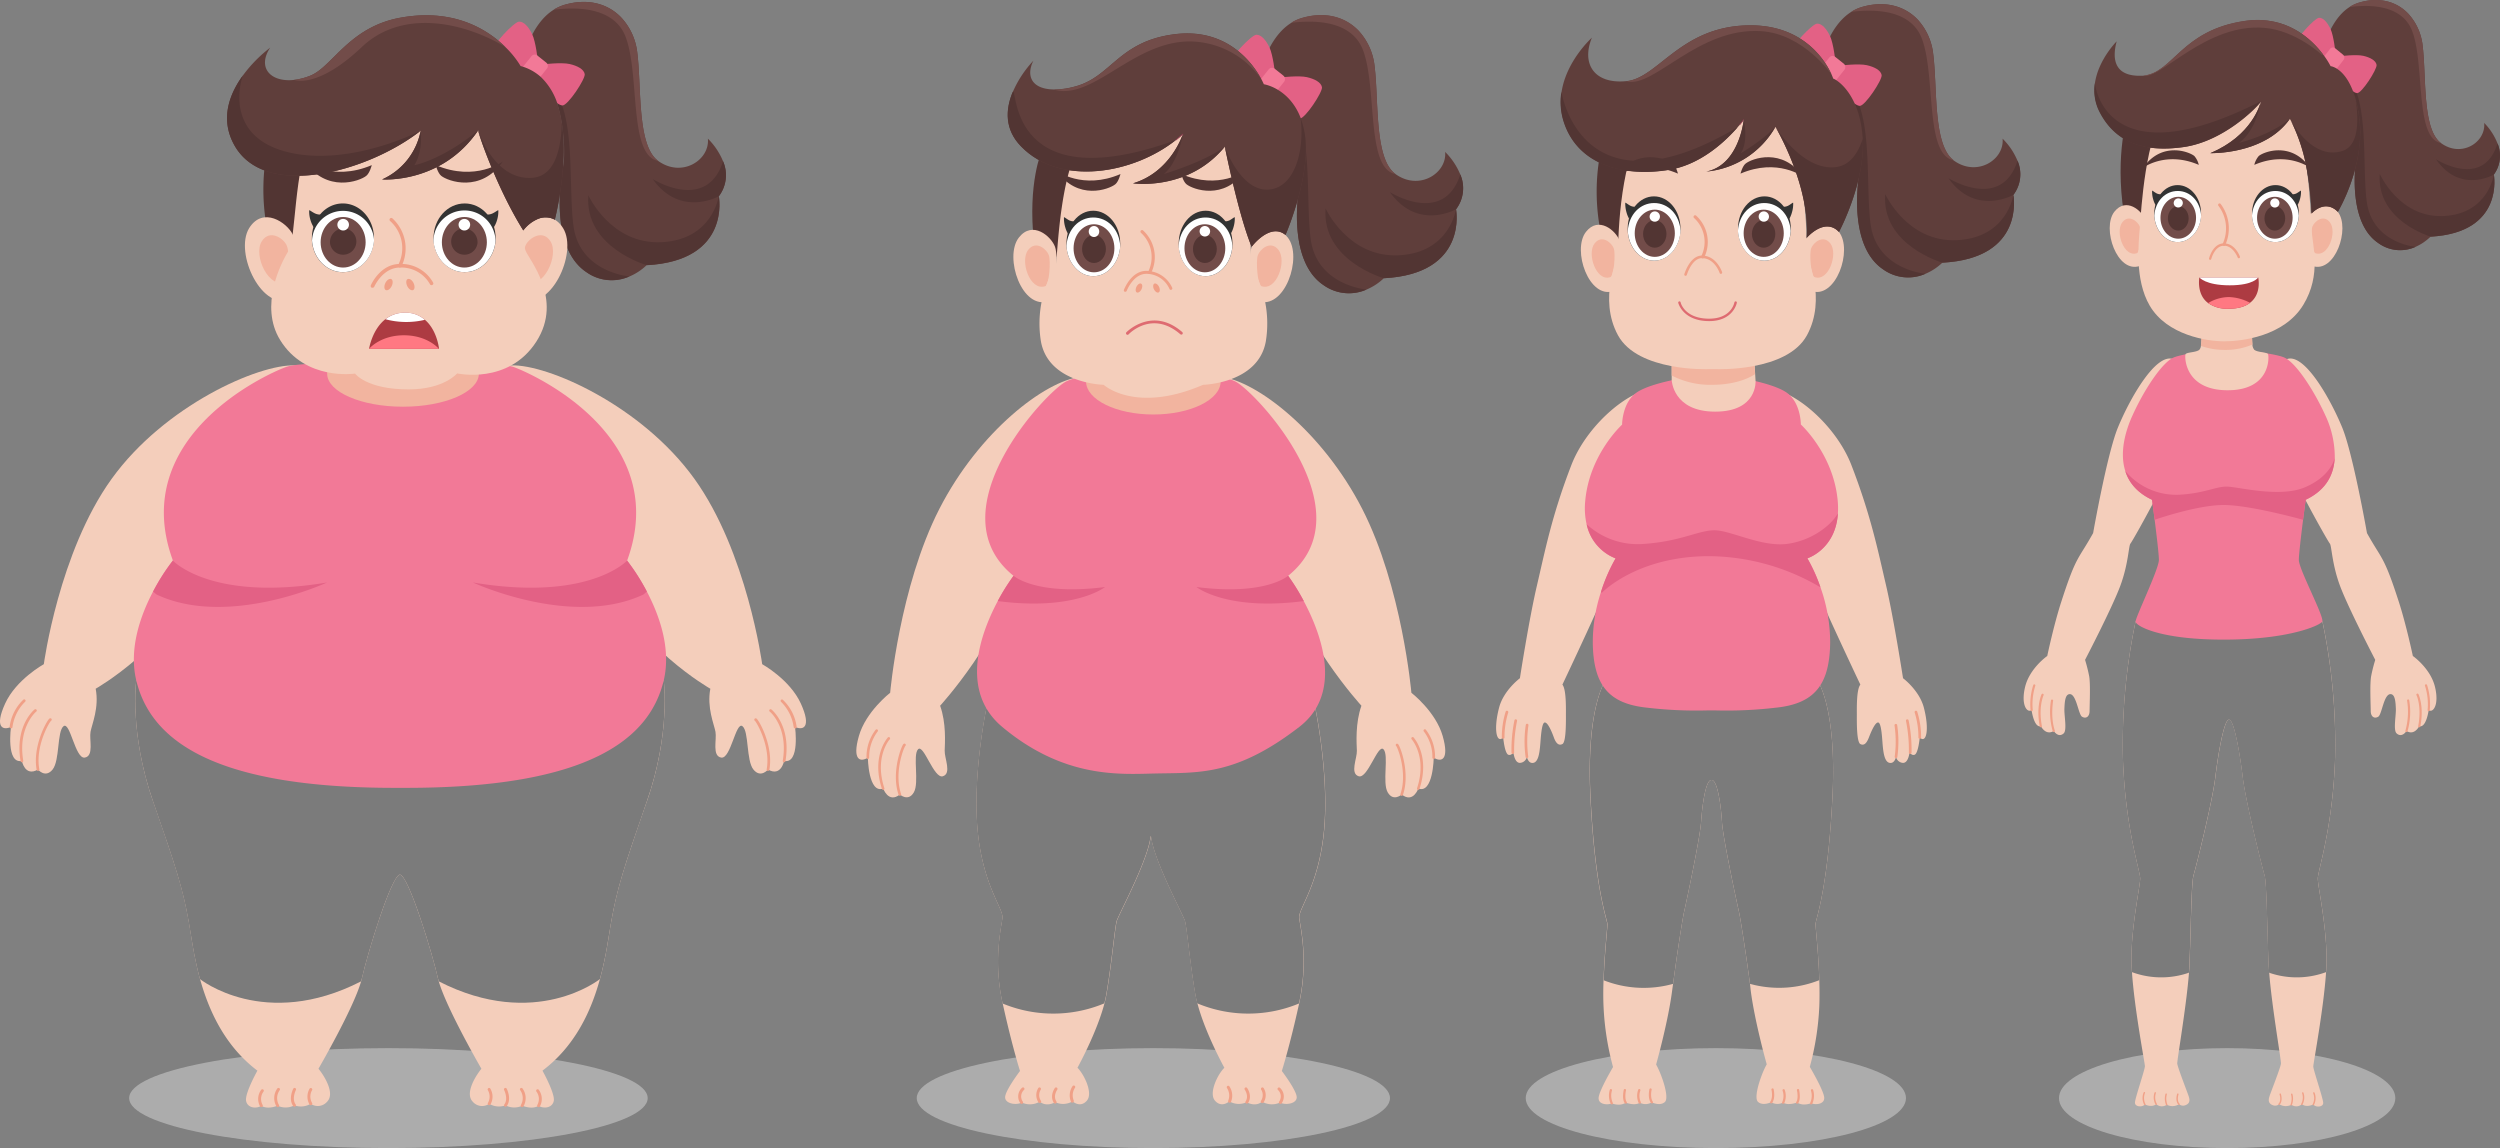 <svg xmlns="http://www.w3.org/2000/svg" viewBox="0 0 790 362.79"><rect x="0" y="0" width="790" height="362.79" fill="#808080" stroke="none"/><defs><style>.cls-1{fill:#acacac}.cls-2{fill:#5f3e3b}.cls-3{fill:#523533}.cls-4{fill:#724c49}.cls-5{fill:#e36185}.cls-6{fill:#f27997}.cls-7{fill:#f4cebb}.cls-8{fill:#f0a087}.cls-9{fill:#7b7b7b}.cls-10{fill:#f2b49f}.cls-11{fill:#333}.cls-12{fill:#fff}.cls-13{fill:#ad3b42}.cls-14{fill:#ff7882}.cls-15{fill:#de6b71}.cls-16{fill:#923850}</style></defs><g id="Capa_2" data-name="Capa 2"><g id="Health"><g id="Woman"><ellipse cx="122.74" cy="347" class="cls-1" rx="81.93" ry="15.79"/><path d="M227.16 62s3.93 20.42-22.84 21.81a18 18 0 0 1-5.46 3.58 13.79 13.79 0 0 1-13.64-1.43c-10.29-6.93-8.79-25.47-7.29-33.05 1.37-7-1.09-25.12-6.34-27.56a2.7 2.7 0 0 0-1.43-.25l-4.93-5.87S167.37 7.74 175.09 3a13.23 13.23 0 0 1 3.4-1.51c7.37-2.12 13.64-.28 17.78 4a19.55 19.55 0 0 1 5.14 11.37c.06.48.11 1 .16 1.47 1.08 11.11 0 27.93 6.43 32.53 7.52 5.41 16.34-.31 15.69-7.05a21.62 21.62 0 0 1 4.8 7.17A11 11 0 0 1 227.16 62Z" class="cls-2"/><path d="M204.32 83.78s-19.66-5.6-18.41-22.07c0 0 7.12 15.65 23.22 14.82s18-14.57 18-14.57 3.96 20.42-22.81 21.82Z" class="cls-3"/><path d="M227.16 62s-12.16 6.9-20.91-5.43c0 0 17 10.74 22.24-5.6A11 11 0 0 1 227.16 62Zm-28.3 25.35a13.77 13.77 0 0 1-13.63-1.43c-10.3-6.93-8.8-25.47-7.31-33.05 1.38-7-1.08-25.12-6.33-27.56 11.2 5.89 7.71 32.41 9.65 46.24 2.04 14.53 17.62 15.8 17.62 15.8Z" class="cls-3"/><path d="M208 50.85c-9.47-1.63-5.7-27.5-10.37-39.36S175.08 3.31 175.09 3a13.23 13.23 0 0 1 3.4-1.51c7.37-2.12 13.64-.28 17.78 4a19.55 19.55 0 0 1 5.14 11.37c.06.48.11 1 .16 1.47 1.08 11.1.04 27.92 6.43 32.52Z" class="cls-4"/><path d="M171.61 20.32s5.81-.67 8.35-.1 4.55 1.67 4.81 3.19-5.33 10-7.06 9.92-8.05-5.33-9.45-8.41ZM169.94 19s-.64-5.81-1.76-8.16-2.64-4.06-4.17-4-8.56 7.42-8.11 9.09 7 6.66 10.31 7.34Z" class="cls-5"/><path d="m169.826 17.559 2.799 2.232a1.33 1.33 0 0 1 .21 1.869L170 25.217a1.34 1.34 0 0 1-1.884.213l-2.799-2.232a1.34 1.34 0 0 1-.212-1.884l2.83-3.55a1.34 1.34 0 0 1 1.892-.205Z" class="cls-6"/><path d="M13.85 209.88s-8.77 4.84-12.23 12.45-.69 8.54 1.85 7.38c0 0-1.62 11.78 3.45 10.74 0 0 .93 5.11 5.08 2.72 0 0 2.31 2.85 4.62 0s1.38-12.07 3.46-13.69 3.69 10.38 6.69 9.92 1.38-5.71 1.84-8.16 2.77-7.68 1.62-13.6c0 0 23.55-13.3 33.34-36.14 0 0 23.24-14.17 34-32.1 11.2-18.64 7.09-33.55-4.41-33.94S52 128.15 35.3 151.29s-21.45 58.59-21.45 58.59Z" class="cls-7"/><path d="M12 243.61a.44.44 0 0 1-.42-.36c-1.27-7 2.68-14.58 3.86-16a.64.64 0 0 1 .48-.28.43.43 0 0 1 .2.81c-.75.76-5 8.25-3.69 15.31a.43.43 0 0 1-.35.5Zm-5.08-2.73a.43.43 0 0 1-.42-.36c-1.87-11.07 4.16-16.12 4.42-16.33a.43.43 0 0 1 .6.06.42.42 0 0 1-.06.61c-.06 0-5.89 5-4.11 15.52a.43.43 0 0 1-.35.49Zm-3.45-10.73h-.05a.42.42 0 0 1-.38-.48 14.42 14.42 0 0 1 4.33-8.57.43.43 0 1 1 .57.65 13.83 13.83 0 0 0-4 8 .43.43 0 0 1-.47.4Z" class="cls-8"/><path d="M240.85 209.88s8.76 4.84 12.22 12.45.7 8.54-1.84 7.38c0 0 1.62 11.78-3.46 10.74 0 0-.92 5.11-5.08 2.72 0 0-2.3 2.85-4.61 0s-1.38-12.07-3.46-13.69-3.69 10.38-6.69 9.92-1.38-5.71-1.84-8.16-2.77-7.68-1.62-13.6c0 0-23.55-13.3-33.34-36.14 0 0-23.24-14.17-34-32.1-11.19-18.64-7.08-33.55 4.42-33.94s41.2 12.69 57.87 35.83 21.43 58.59 21.43 58.59Z" class="cls-7"/><path d="M242.7 243.61h-.08a.43.43 0 0 1-.35-.5c1.28-7.06-3-14.55-3.69-15.31a.43.43 0 0 1 .2-.81.64.64 0 0 1 .48.28c1.18 1.41 5.13 9 3.86 16a.44.44 0 0 1-.42.34Zm5.07-2.73h-.07a.43.43 0 0 1-.35-.49c1.78-10.58-4-15.47-4.11-15.52a.43.43 0 0 1-.07-.61.44.44 0 0 1 .61-.06c.26.21 6.29 5.26 4.42 16.33a.44.44 0 0 1-.43.35Zm3.46-10.73a.43.43 0 0 1-.43-.38 13.83 13.83 0 0 0-4-8 .44.44 0 0 1 0-.61.43.43 0 0 1 .61 0 14.35 14.35 0 0 1 4.34 8.57.42.42 0 0 1-.38.48Z" class="cls-8"/><path d="M204.41 253.22c-7.54 21.67-9.38 27.62-11.22 37.74-.79 4.3-1.57 11-3.61 18.42-2.74 10-7.76 21.11-18.16 28.95 0 0 4.06 7.26 3.57 9.59s-3.44 2.46-4.8 1.48c0 0-1.59 1.35-5.16 0a5.89 5.89 0 0 1-5.28-.12 6 6 0 0 1-5.17-.49 3.88 3.88 0 0 1-5.16-.62c-2.58-2.58.74-8 2.7-10.45 0 0-11-19-13.47-27.61-.09-.32-.17-.62-.24-.91-1.84-8.12-9.22-32.28-12-32.83h-.06c-2.77.55-10.15 24.71-12 32.83-.07.29-.14.59-.24.91-2.44 8.63-13.47 27.61-13.47 27.61 2 2.46 5.29 7.87 2.7 10.45a3.88 3.88 0 0 1-5.16.62 6 6 0 0 1-5.16.49 5.91 5.91 0 0 1-5.29.12c-3.57 1.35-5.16 0-5.16 0-1.36 1-4.31.86-4.8-1.48s3.57-9.59 3.57-9.59C71 330.49 66 319.35 63.21 309.38c-2-7.38-2.82-14.12-3.6-18.42-1.85-10.12-3.69-16.07-11.23-37.74S43.06 215 43.06 215h166.67s2.27 16.54-5.32 38.22Z" class="cls-7"/><path d="M204.41 253.22c-7.54 21.67-9.38 27.62-11.22 37.74-.79 4.3-1.57 11-3.61 18.42 0 0-20.37 16.37-50.93.73-.09-.32-.17-.62-.24-.91-1.84-8.12-9.22-32.28-12-32.83h-.06c-2.77.55-10.15 24.71-12 32.83-.07.29-.14.59-.24.91-30.55 15.64-50.93-.73-50.93-.73-2-7.38-2.82-14.12-3.6-18.42-1.85-10.12-3.69-16.07-11.23-37.74S43.06 215 43.06 215h166.67s2.27 16.54-5.32 38.22Z" class="cls-9"/><path d="M82.6 349.86a.46.46 0 0 1-.41-.24 4.82 4.82 0 0 1 .36-5.25.46.46 0 1 1 .71.59 3.89 3.89 0 0 0-.26 4.22.46.46 0 0 1-.19.63.5.5 0 0 1-.21.05Zm5.16 0a.46.46 0 0 1-.39-.22 5.2 5.2 0 0 1 .27-5.68.46.46 0 0 1 .64-.09.45.45 0 0 1 .1.64 4.28 4.28 0 0 0-.23 4.65.45.45 0 0 1-.15.63.42.42 0 0 1-.24.07Zm5.29-.12a.47.47 0 0 1-.37-.19c-1.66-2.26-.08-5.39 0-5.52a.45.45 0 0 1 .62-.2.46.46 0 0 1 .2.62s-1.39 2.75-.07 4.55a.47.47 0 0 1-.1.65.46.46 0 0 1-.28.09Zm5.16-.49a.48.48 0 0 1-.39-.21 5 5 0 0 1 0-5 .46.46 0 0 1 .63-.16.47.47 0 0 1 .16.64 4 4 0 0 0 0 4 .46.46 0 0 1-.14.64.46.46 0 0 1-.26.09Zm71.98.61a.54.54 0 0 1-.21-.05.46.46 0 0 1-.19-.63 3.91 3.91 0 0 0-.26-4.22.46.46 0 0 1 .71-.59 4.82 4.82 0 0 1 .36 5.25.46.46 0 0 1-.41.24Zm-5.19 0a.46.46 0 0 1-.39-.7 4.31 4.31 0 0 0-.22-4.65.45.45 0 0 1 .09-.64.46.46 0 0 1 .64.09 5.18 5.18 0 0 1 .27 5.68.44.44 0 0 1-.39.22Zm-5.26-.12a.46.46 0 0 1-.27-.09.47.47 0 0 1-.1-.65c1.32-1.8-.05-4.53-.07-4.55a.47.47 0 0 1 .2-.62.45.45 0 0 1 .62.2c.07.13 1.65 3.26 0 5.52a.47.47 0 0 1-.38.19Zm-5.16-.49a.46.46 0 0 1-.25-.08.48.48 0 0 1-.14-.64 4.07 4.07 0 0 0 0-4 .46.46 0 1 1 .78-.48 5 5 0 0 1 0 5 .48.48 0 0 1-.39.2Z" class="cls-8"/><path d="M127.86 116.05s28-2.44 34.65 0 49.86 22.37 35.66 61.1a66.26 66.26 0 0 1 6.24 9.79c3.9 7.4 7.75 18 5.32 28.1-4.37 18.18-23.13 34-81.87 33.92h-2.92C66.19 249 47.43 233.22 43.06 215c-2.43-10.11 1.42-20.7 5.32-28.1a65.76 65.76 0 0 1 6.25-9.79c-14.2-38.73 28.95-58.64 35.65-61.1s34.66 0 34.66 0Z" class="cls-6"/><path d="M103.36 184.06c-.7.33-31.51 14.37-53.92 3.79l-1.06-.91a65.76 65.76 0 0 1 6.25-9.79s12.1 13.08 48.73 6.91Zm46.07 0c.7.33 31.51 14.37 53.92 3.79l1.06-.91a66.26 66.26 0 0 0-6.24-9.79s-12.11 13.08-48.74 6.91Z" class="cls-5"/><ellipse cx="127.35" cy="118.07" class="cls-10" rx="23.97" ry="10.45"/><path d="M84.71 45.91a66.72 66.72 0 0 0-.39 26l9 4.79 4-24.69Z" class="cls-3"/><path d="M164.17 74.08c1.82-3.72 9.39-9 13.76-2 4.84 7.8-4.13 27-13.66 22.34-2.38-1.14-1.92-16.63-.1-20.34Z" class="cls-7"/><path d="M166.13 77.43c1-2.12 5.36-5.15 7.85-1.13 2.76 4.45-2.35 15.38-7.8 12.75-1.35-.66-1.09-9.5-.05-11.62Z" class="cls-10"/><path d="M92.5 74.08c-1.82-3.72-9.38-9-13.76-2-4.83 7.8 4.13 27 13.67 22.34 2.37-1.14 1.91-16.63.09-20.34Z" class="cls-7"/><path d="M90.54 77.43c-1-2.12-5.35-5.15-7.85-1.13-2.76 4.45 2.36 15.38 7.8 12.75 1.35-.66 1.09-9.5.05-11.62Z" class="cls-10"/><path d="M144.45 118s16.21 3.61 25-10-2.58-26.24-3.45-29c-1.86-6.16 1.25-24.52-5.18-36.82-7-13.46-20-16.08-28.77-16.08s-27.41 2-33.86 16.08c-5.17 11.33-4.85 33.76-6.81 36.76-2.67 4.1-9.49 17.78-2.85 28.52 8 13 23.66 10.59 23.66 10.59s3.62 5 16.93 5c11.14.01 15.33-5.05 15.33-5.05Z" class="cls-7"/><path d="M175.32 69.42a6.19 6.19 0 0 0-5.71-.06 11.35 11.35 0 0 0-4.25 3.46c-8.51-13.57-14.36-31.07-14.25-31.63-11.55 17-30.37 15.51-30.37 15.51a21.18 21.18 0 0 0 12.19-15.39c-16.61 13-49.15 22-58.88 4.55-4.64-8.32-1.46-16.27 2.7-22a43.56 43.56 0 0 1 8.63-8.8c-4.18 6.28.07 11 7.55 10.19A20.2 20.2 0 0 0 98 23.93c5.54-2.16 10-10.57 19.71-15.43a32.46 32.46 0 0 1 8.67-2.88c1.13-.21 2.24-.38 3.32-.5 15.09-1.73 24.79 4.61 30 9.75a29.85 29.85 0 0 1 4.81 6 15.54 15.54 0 0 1 6.49 3.54 20.38 20.38 0 0 1 5.35 9.05 36.39 36.39 0 0 1 1.19 5.22c2.15 13.98-2.22 30.74-2.22 30.74Z" class="cls-2"/><path d="M175.32 69.42a6.19 6.19 0 0 0-5.71-.06 11.35 11.35 0 0 0-4.25 3.46c-8.51-13.7-14.38-31.07-14.25-31.63 0 0 4.95 15.91 17.12 15 7.54-.57 9.15-10.22 9.29-17.49 2.17 13.96-2.2 30.72-2.2 30.72Z" class="cls-3"/><path d="M151.11 41.19c-11.55 17-30.37 15.51-30.37 15.51a21.18 21.18 0 0 0 12.19-15.39s.9 6.2-2 10.9c.07 0 8.79-1.66 20.18-11.02Zm-18.19.12c-16.61 13-49.15 22-58.88 4.55-4.64-8.32-1.46-16.27 2.7-22-2.1 6.26-3.08 20.22 14.67 24.33 19.26 4.45 40.95-6.59 41.51-6.88Z" class="cls-3"/><path d="M159.72 14.87c-11.89-7.24-32-12.7-45.4 0-14.14 13.4-21.4 10.37-21.4 10.37A20.2 20.2 0 0 0 98 23.93c5.54-2.16 10-10.57 19.71-15.43a32.46 32.46 0 0 1 8.67-2.88c1.13-.21 2.24-.38 3.32-.5 15.08-1.73 24.78 4.61 30.02 9.75Z" class="cls-4"/><path d="M156.61 75.17v.84c-.38 5.61-4.63 10-9.8 10s-9.42-4.43-9.81-10v-.84c0-6 4.4-10.88 9.84-10.88s9.77 4.87 9.77 10.88Z" class="cls-11"/><path d="M156.58 76c-.38 5.61-4.63 10-9.8 10s-9.42-4.43-9.81-10a9.81 9.81 0 0 1 19.61 0Z" class="cls-12"/><path d="M153.82 67.81a4.13 4.13 0 0 0 1.65-.29c.95-.4 1.89-1.2 2-1.07a9.37 9.37 0 0 1-.47 3.32 8.43 8.43 0 0 1-1 2.12Z" class="cls-11"/><ellipse cx="146.74" cy="76.56" class="cls-4" rx="7.11" ry="7.99"/><path d="M150.9 76.8a4.18 4.18 0 1 1-4.16-4.67 4.43 4.43 0 0 1 4.16 4.67Z" class="cls-3"/><path d="M148.57 71a1.83 1.83 0 1 1-1.83-1.82 1.83 1.83 0 0 1 1.83 1.82Z" class="cls-12"/><path d="M137.7 52.18s.62 2.49 1.72 3.38c2.1 1.7 12.52 5.51 19.49-4.54 0-.02-8.62 6.52-21.21 1.16Z" class="cls-3"/><path d="M98.56 75.17a7.87 7.87 0 0 0 0 .84c.38 5.61 4.62 10 9.8 10s9.42-4.43 9.8-10v-.84c0-6-4.4-10.88-9.83-10.88s-9.77 4.87-9.77 10.88Z" class="cls-11"/><path d="M98.6 76c.38 5.61 4.62 10 9.8 10s9.42-4.43 9.8-10a9.81 9.81 0 0 0-19.6 0Z" class="cls-12"/><path d="M101.36 67.81a4.13 4.13 0 0 1-1.65-.29c-.95-.4-1.89-1.2-2-1.07a9.13 9.13 0 0 0 .47 3.32 8.63 8.63 0 0 0 1 2.12Z" class="cls-11"/><ellipse cx="108.43" cy="76.56" class="cls-4" rx="7.11" ry="7.99"/><path d="M104.28 76.8a4.18 4.18 0 1 0 4.15-4.67 4.43 4.43 0 0 0-4.15 4.67Z" class="cls-3"/><path d="M106.61 71a1.83 1.83 0 1 0 1.82-1.82 1.82 1.82 0 0 0-1.82 1.82Z" class="cls-12"/><path d="M117.48 52.18s-.62 2.49-1.73 3.38c-2.1 1.7-12.51 5.51-19.49-4.54 0-.02 8.62 6.52 21.22 1.16Z" class="cls-3"/><path d="M117.7 90.92a.57.57 0 0 1-.22 0 .58.58 0 0 1-.3-.75c.12-.28 3-6.76 9.19-6.76a11.51 11.51 0 0 1 10.55 6 .57.57 0 0 1-1 .49 10.37 10.37 0 0 0-9.52-5.35c-5.47 0-8.12 6-8.14 6.07a.59.59 0 0 1-.56.3Z" class="cls-8"/><path d="M126.37 84.51a.54.54 0 0 1-.25-.06.58.58 0 0 1-.27-.76 11.55 11.55 0 0 0-2.56-13.84.56.56 0 0 1-.06-.8.57.57 0 0 1 .77-.05 12.9 12.9 0 0 1 2.85 15.2.56.56 0 0 1-.48.31Zm4.31 4.93c.47 1 .4 2-.15 2.23s-1.38-.3-1.84-1.27-.4-2 .15-2.22 1.38.3 1.84 1.26Zm-8.91 0c-.46 1-.39 2 .16 2.23s1.37-.3 1.84-1.27.39-2-.16-2.22-1.37.3-1.84 1.26Z" class="cls-8"/><path d="M138.74 110.25h-22.1a.09.09 0 0 1 0-.06c.09-.64 1.16-6.2 5.12-9.31a9.79 9.79 0 0 1 6.24-2.07 9.12 9.12 0 0 1 6.28 2.25c3.64 3.1 4.39 8.49 4.45 9.13a.09.09 0 0 1 .01.06Z" class="cls-13"/><path d="M138.74 110.25h-22.1a.09.09 0 0 1 0-.06c.44-.47 3.93-4.24 11-4.24s10.62 3.77 11 4.24a.09.09 0 0 1 .1.06Z" class="cls-14"/><path d="M134.26 101.06a25.4 25.4 0 0 1-12.47-.18 9.79 9.79 0 0 1 6.21-2.07 9.12 9.12 0 0 1 6.26 2.25Z" class="cls-12"/><ellipse cx="364.46" cy="347" class="cls-1" rx="74.77" ry="15.79"/><path d="M349 317.08c-2.39 9.22-8.52 20.34-8.52 20.34 2 1.93 5.07 8 2.95 10.41s-4.51.19-4.51.19a5.8 5.8 0 0 1-5.44.27c-3.14 1.66-4.89-.18-4.89-.18a6.15 6.15 0 0 1-5.72.28c-1.56.92-5.25.46-5.25-1.66s4.7-8.3 4.7-8.3-2.55-8-5.46-21.3l-.06-.25c-2.93-13.44-.38-23.81 0-26.76s-6.27-10.32-7.87-28 2.84-38.57 2.84-38.57 51.71-10.3 103.84 0c0 0 4.44 20.87 2.84 38.57s-8.24 25.07-7.87 28 2.93 13.32 0 26.76l-.06.25c-2.91 13.29-5.46 21.3-5.46 21.3s4.7 6.18 4.7 8.3-3.68 2.58-5.25 1.66a6.15 6.15 0 0 1-5.72-.28s-1.75 1.84-4.88.18a5.8 5.8 0 0 1-5.44-.27s-2.4 2.21-4.52-.19.92-8.48 2.95-10.41c0 0-6.13-11.12-8.51-20.34-.25-1-.46-1.9-.62-2.8-1.66-9.59-2.69-21.21-3.28-23.23s-9.81-19-10.73-26.74h-.12c-.92 7.74-10.14 24.71-10.73 26.74s-1.62 13.64-3.28 23.23c-.16.9-.37 1.84-.61 2.8" class="cls-7"/><path d="M418.4 262.1c-1.6 17.7-8.24 25.07-7.87 28s2.93 13.32 0 26.76l-.06.25a41.78 41.78 0 0 1-32.13-.05c-.25-1-.46-1.9-.62-2.8-1.66-9.59-2.69-21.21-3.28-23.23s-9.81-19-10.73-26.74h-.12c-.92 7.74-10.14 24.71-10.73 26.74s-1.62 13.64-3.28 23.23c-.16.9-.37 1.84-.61 2.8a41.81 41.81 0 0 1-32.14.05l-.06-.25c-2.93-13.44-.38-23.81 0-26.76s-6.27-10.32-7.87-28 2.84-38.57 2.84-38.57 51.71-10.3 103.84 0c-.02 0 4.42 20.87 2.82 38.57Z" class="cls-9"/><path d="M322.83 348.85a.45.45 0 0 1-.37-.2 3.69 3.69 0 0 1 .49-4.9.46.46 0 1 1 .63.67 2.83 2.83 0 0 0-.37 3.7.45.45 0 0 1-.11.64.44.44 0 0 1-.27.09Zm5.72-.28a.47.47 0 0 1-.39-.22 4.17 4.17 0 0 1-.05-4.53.46.46 0 0 1 .64-.11.46.46 0 0 1 .12.64 3.27 3.27 0 0 0 .07 3.52.45.45 0 0 1-.15.63.42.42 0 0 1-.24.07Zm4.89.18a.47.47 0 0 1-.39-.2c-1.48-2.24.22-4.64.29-4.74a.46.46 0 0 1 .64-.1.46.46 0 0 1 .11.64c-.06.08-1.39 2-.27 3.69a.47.47 0 0 1-.13.64.47.47 0 0 1-.25.07Zm5.44-.27a.47.47 0 0 1-.42-.26 5.21 5.21 0 0 1 .47-5 .46.46 0 1 1 .76.52 4.35 4.35 0 0 0-.4 4 .46.46 0 0 1-.21.61.53.53 0 0 1-.2.13Zm65.7.37a.46.46 0 0 1-.27-.09.47.47 0 0 1-.11-.64 2.8 2.8 0 0 0-.37-3.7.47.47 0 0 1 0-.65.46.46 0 0 1 .66 0 3.71 3.71 0 0 1 .49 4.9.47.47 0 0 1-.4.18Zm-5.72-.28a.44.44 0 0 1-.24-.07.47.47 0 0 1-.15-.63 3.28 3.28 0 0 0 .08-3.52.46.46 0 0 1 .11-.64.45.45 0 0 1 .64.11 4.18 4.18 0 0 1 0 4.53.47.47 0 0 1-.44.22Zm-4.86.18a.48.48 0 0 1-.26-.07.47.47 0 0 1-.13-.64c1.13-1.7-.21-3.61-.26-3.69a.46.46 0 0 1 .1-.64.47.47 0 0 1 .65.1c.07.1 1.76 2.5.28 4.74a.46.46 0 0 1-.38.2Zm-5.46-.27a.47.47 0 0 1-.42-.66 4.35 4.35 0 0 0-.39-4 .46.46 0 0 1 .12-.64.47.47 0 0 1 .64.12 5.22 5.22 0 0 1 .46 5 .46.46 0 0 1-.41.18Z" class="cls-8"/><path d="M281.29 218.92s-7.68 5.91-9.89 13.69.57 8.27 2.84 6.8c0 0 .15 11.51 4.86 9.77 0 0 1.63 4.76 5.26 1.88 0 0 2.62 2.39 4.41-.67s-.42-11.76 1.33-13.61 5 9.4 7.84 8.52.5-5.66.58-8.08.53-8.71-1.44-14.21c0 0 19.51-21.22 25.57-44.5 0 0 20.32-12.2 27.29-31.22 6-16.47 2.48-29.47-8.59-28.18s-31.92 17.13-44.51 41.7-15.55 58.11-15.55 58.11Z" class="cls-7"/><path d="M284.36 251.48a.42.42 0 0 1-.4-.29c-2.23-6.52.45-14.34 1.37-15.86a.66.66 0 0 1 .42-.35.43.43 0 0 1 .48.35.41.41 0 0 1-.16.4c-.61.84-3.56 8.62-1.32 15.19a.41.41 0 0 1-.26.53.31.31 0 0 1-.13.03Zm-5.26-1.88a.43.43 0 0 1-.4-.28c-3.39-10.33 1.65-16 1.86-16.28a.42.42 0 0 1 .59 0 .42.42 0 0 1 0 .6c-.05 0-4.92 5.61-1.68 15.44a.42.42 0 0 1-.27.53.3.3 0 0 1-.1-.01Zm-4.86-9.77a.41.41 0 0 1-.42-.41 13.92 13.92 0 0 1 2.9-8.83.42.42 0 0 1 .64.54 13.36 13.36 0 0 0-2.71 8.27.41.41 0 0 1-.4.43Z" class="cls-8"/><path d="M446 218.92s7.69 5.91 9.9 13.69-.58 8.27-2.84 6.8c0 0-.16 11.51-4.87 9.77 0 0-1.63 4.76-5.25 1.88 0 0-2.63 2.39-4.42-.67s.43-11.76-1.33-13.61-5 9.4-7.84 8.52-.49-5.66-.58-8.08-.52-8.71 1.44-14.21c0 0-19.51-21.22-25.57-44.5 0 0-20.32-12.2-27.28-31.22-6-16.47-2.48-29.47 8.58-28.18s31.92 17.13 44.52 41.7S446 218.92 446 218.92Z" class="cls-7"/><path d="M442.93 251.48a.32.32 0 0 1-.14 0 .42.42 0 0 1-.26-.53c2.24-6.57-.71-14.36-1.31-15.19a.43.43 0 0 1-.17-.4.43.43 0 0 1 .48-.35.66.66 0 0 1 .42.35c.92 1.52 3.6 9.34 1.37 15.86a.41.41 0 0 1-.39.26Zm5.25-1.88a.3.3 0 0 1-.13 0 .41.41 0 0 1-.26-.53c3.23-9.83-1.64-15.39-1.69-15.44a.44.44 0 0 1 0-.6.42.42 0 0 1 .59 0c.22.24 5.26 6 1.86 16.28a.42.42 0 0 1-.37.29Zm4.87-9.77a.42.42 0 0 1-.41-.43 13.29 13.29 0 0 0-2.71-8.27.42.42 0 0 1 .05-.59.41.41 0 0 1 .59.05 13.9 13.9 0 0 1 2.91 8.83.43.43 0 0 1-.43.41Z" class="cls-8"/><path d="M371.68 118.07s12.35-.52 18.6 2.43 42 41.07 16.77 61.46a66.36 66.36 0 0 1 4.95 8c5.45 10.23 12.57 29-1.47 39.78-20 15.42-31.72 14.39-45.35 14.68-11.08.23-28.76 1.72-48.43-14.68-13.6-11.35-6.91-29.55-1.47-39.78a66.36 66.36 0 0 1 5-8C295 161.57 330.76 123.45 337 120.5s18.59-2.43 18.59-2.43Z" class="cls-6"/><path d="M349.2 185.5s-9.53 7.64-33.91 4.44a66.36 66.36 0 0 1 5-8s7.03 6.38 28.91 3.56Zm28.88 0s9.53 7.64 33.92 4.44a66.36 66.36 0 0 0-4.95-8s-7.05 6.38-28.97 3.56Z" class="cls-5"/><ellipse cx="364.46" cy="120.53" class="cls-10" rx="21.27" ry="10.45"/><path d="M460.12 66.11s3.94 20.42-22.83 21.81a18 18 0 0 1-5.46 3.58 13.79 13.79 0 0 1-13.64-1.43c-10.29-6.93-8.79-25.48-7.3-33 1.38-7-1.08-25.12-6.33-27.56a2.7 2.7 0 0 0-1.43-.25l-4.94-5.87s2.18-11.44 9.9-16.2a13.56 13.56 0 0 1 3.4-1.5c7.37-2.12 13.64-.28 17.78 4A19.52 19.52 0 0 1 434.38 21c.06.48.11 1 .16 1.47 1.08 11.1 0 27.93 6.43 32.53 7.52 5.41 16.34-.31 15.69-7a21.62 21.62 0 0 1 4.8 7.17 11 11 0 0 1-1.34 10.94Z" class="cls-2"/><path d="M437.29 87.92s-19.66-5.59-18.41-22.06c0 0 7.12 15.65 23.21 14.81s18-14.56 18-14.56 3.97 20.42-22.8 21.81Z" class="cls-3"/><path d="M460.13 66.11s-12.13 6.94-20.91-5.39c0 0 17 10.74 22.24-5.6a11 11 0 0 1-1.33 10.99Zm-28.3 25.38a13.79 13.79 0 0 1-13.64-1.43c-10.29-6.93-8.79-25.48-7.3-33 1.38-7-1.08-25.12-6.33-27.56 11.2 5.89 7.71 32.41 9.65 46.24 2.04 14.48 17.62 15.75 17.62 15.75Z" class="cls-3"/><path d="M441 55c-9.47-1.63-5.7-27.51-10.37-39.36s-22.55-8.18-22.54-8.51a13.56 13.56 0 0 1 3.4-1.5c7.37-2.12 13.64-.28 17.78 4A19.52 19.52 0 0 1 434.38 21c.06.48.11 1 .16 1.47 1.08 11.1.04 27.93 6.46 32.53Z" class="cls-4"/><path d="M404.58 24.47s5.81-.67 8.35-.1 4.55 1.67 4.81 3.18-5.33 10-7.06 9.93-8.05-5.34-9.45-8.42Zm-1.67-1.33s-.64-5.81-1.76-8.16-2.64-4.07-4.17-4-8.56 7.42-8.11 9.08 7 6.67 10.31 7.35Z" class="cls-5"/><rect width="6.25" height="7.22" x="398.81" y="22.04" class="cls-6" rx="1.34" transform="rotate(38.57 401.953 25.651)"/><path d="M329.2 47.73s-4.51 9.92-2.47 28.83l9.1 5.79 5.76-31.5Z" class="cls-3"/><path d="M395.53 78c1.19-3.3 7.09-8.47 11.42-2.93 4.79 6.14-1 23.11-9.5 20.08-2.1-.77-3.12-13.88-1.92-17.15Z" class="cls-7"/><path d="M397.48 80.63c.69-1.88 4-4.83 6.52-1.67 2.73 3.5-.59 13.19-5.42 11.46-1.2-.42-1.78-7.91-1.1-9.79Z" class="cls-10"/><path d="M333.39 78c-1.2-3.3-7.1-8.47-11.43-2.93-4.79 6.14 1 23.11 9.5 20.08 2.11-.77 3.12-13.88 1.93-17.15Z" class="cls-7"/><path d="M331.43 80.63c-.68-1.88-4.05-4.83-6.52-1.67-2.73 3.5.59 13.19 5.42 11.46 1.2-.42 1.78-7.91 1.1-9.79Z" class="cls-10"/><path d="M384.33 42.14c11.25 9.22 11.05 41.91 11.05 41.91a35.16 35.16 0 0 1 4.62 23.82c-2.39 13.36-19.83 13.73-19.83 13.73-21.4 9.22-31.41 0-31.41 0s-17.43-.37-19.83-13.73a35.16 35.16 0 0 1 4.61-23.82c.7-.69 1-35.36 11.05-41.91 4.37-2.86 8-5.35 19.88-5.35a38.71 38.71 0 0 1 19.86 5.35Z" class="cls-7"/><path d="M389.46 76.94v.79c-.33 5.34-4 9.55-8.49 9.55s-8.16-4.21-8.5-9.55v-.79c0-5.72 3.81-10.35 8.52-10.35s8.47 4.63 8.47 10.35Z" class="cls-11"/><path d="M389.43 77.73c-.33 5.34-4 9.55-8.49 9.55s-8.16-4.21-8.5-9.55c.34-5.33 4-9 8.5-9s8.16 3.67 8.49 9Z" class="cls-12"/><path d="M387 69.94a3.3 3.3 0 0 0 1.43-.27c.82-.39 1.64-1.15 1.76-1a9.63 9.63 0 0 1-.41 3.15 8.42 8.42 0 0 1-.84 2Z" class="cls-11"/><path d="M387.19 78.46c0 4.19-2.88 7.59-6.45 7.59s-6.45-3.4-6.45-7.59 2.89-7.6 6.45-7.6 6.45 3.4 6.45 7.6Z" class="cls-4"/><path d="M384.51 78.68c0 2.45-1.69 4.43-3.77 4.43s-3.77-2-3.77-4.43 1.69-4.44 3.77-4.44 3.77 1.98 3.77 4.44Z" class="cls-3"/><path d="M382.4 73.16a1.66 1.66 0 1 1-1.66-1.74 1.7 1.7 0 0 1 1.66 1.74Z" class="cls-12"/><path d="M373.29 55s.58 2.37 1.63 3.22c2 1.63 11.87 5.29 18.54-4.24 0 .02-8.22 6.17-20.17 1.02Z" class="cls-3"/><path d="M337 76.94v.79c.33 5.34 4 9.55 8.49 9.55s8.17-4.21 8.5-9.55v-.79c0-5.72-3.82-10.35-8.53-10.35S337 71.22 337 76.94Z" class="cls-11"/><path d="M337 77.73c.33 5.34 4 9.55 8.49 9.55s8.17-4.21 8.5-9.55c-.33-5.33-4-9-8.5-9s-8.15 3.67-8.49 9Z" class="cls-12"/><path d="M339.4 69.94a3.3 3.3 0 0 1-1.43-.27c-.82-.39-1.64-1.15-1.76-1a9.63 9.63 0 0 0 .41 3.15 8.42 8.42 0 0 0 .84 2Z" class="cls-11"/><path d="M339.25 78.46c0 4.19 2.88 7.59 6.45 7.59s6.45-3.4 6.45-7.59-2.89-7.6-6.45-7.6-6.45 3.4-6.45 7.6Z" class="cls-4"/><path d="M341.93 78.68c0 2.45 1.69 4.43 3.77 4.43s3.77-2 3.77-4.43-1.69-4.44-3.77-4.44-3.77 1.98-3.77 4.44Z" class="cls-3"/><ellipse cx="345.7" cy="73.16" class="cls-12" rx="1.66" ry="1.74"/><path d="M354.07 55s-.58 2.37-1.62 3.22c-2 1.63-11.88 5.29-18.55-4.24 0 .02 8.22 6.17 20.17 1.02Z" class="cls-3"/><path d="M355.6 92.2a.45.45 0 0 1-.16 0 .48.48 0 0 1-.28-.61c.1-.24 2.3-6 7.1-6a9.07 9.07 0 0 1 8.15 5.33.47.47 0 1 1-.87.35 8 8 0 0 0-7.28-4.74c-4.15 0-6.2 5.33-6.22 5.38a.47.47 0 0 1-.44.29Z" class="cls-8"/><path d="M363.28 86.54a.52.52 0 0 1-.21 0 .51.51 0 0 1-.24-.68 10.38 10.38 0 0 0-2.27-12.27.5.5 0 0 1 .65-.77 11.42 11.42 0 0 1 2.53 13.47.5.5 0 0 1-.46.25Zm2.97 4.09c.37.77.32 1.57-.13 1.78s-1.09-.24-1.47-1-.31-1.56.13-1.78 1.1.23 1.47 1Zm-7.13 0c-.37.77-.32 1.57.12 1.78s1.1-.24 1.47-1 .32-1.56-.12-1.78-1.1.23-1.47 1Z" class="cls-8"/><path d="M373.29 105.73a.45.45 0 0 1-.31-.11c-8.78-7.61-16-.34-16.31 0a.48.48 0 1 1-.68-.67c.08-.08 8.16-8.22 17.62 0a.48.48 0 0 1 0 .68.45.45 0 0 1-.32.1Z" class="cls-15"/><path d="M406.22 74.24c-4.93-4-10.7 3.74-10.7 3.74-4.12-9.92-8.35-31-8.48-31.63-11.58 14.16-29 11.59-29 11.59 12-3.57 15.76-15.6 15.76-15.6-.71.67-1.46 1.31-2.24 1.93-13.42 10.63-36.46 14.76-48.88 2-5.32-5.44-4.83-11.71-2.79-16.85a34.63 34.63 0 0 1 6.66-10.24c-2.47 5-.35 9 6.45 9.09a25.3 25.3 0 0 0 6.43-.88c11.77-2.95 13.81-14.28 31.67-16.58 16.89-2.17 25 9.56 27.43 14.08.57 1.07.84 1.73.84 1.73s8 1.15 11.67 10.72a24.22 24.22 0 0 1 1.11 3.81c2.75 13.13-5.93 33.09-5.93 33.09Z" class="cls-2"/><path d="M371.53 44.28c-13.42 10.63-36.46 14.76-48.88 2-5.32-5.44-4.83-11.71-2.79-16.85s-3.6 34.77 51.67 14.85Z" class="cls-3"/><path d="M371.56 44.37a.12.12 0 0 1-.08 0 .11.11 0 0 1 0-.16l2.25-1.94a.12.12 0 0 1 .15.18c-.71.66-1.47 1.31-2.25 1.93a.11.11 0 0 1-.07-.01Z" class="cls-16"/><path d="M367.76 55s13.11-3.92 19.28-8.67c-11.58 14.16-29 11.59-29 11.59 12-3.57 15.76-15.6 15.76-15.6s-1.36 8.87-6.04 12.68Zm38.46 19.24c-4.93-4-10.7 3.74-10.7 3.74-4.12-9.92-8.35-31-8.48-31.63.18.5 5.47 15.16 14.8 13.44 7.64-1.4 10.36-12.79 9.16-22.41a24.22 24.22 0 0 1 1.11 3.81c2.79 13.09-5.89 33.05-5.89 33.05Z" class="cls-3"/><path d="M398.51 24.93a28 28 0 0 0-17.77-11.37C360.26 9.63 346.37 32.24 333 28.31a25.3 25.3 0 0 0 6.43-.88c11.77-2.95 13.81-14.28 31.67-16.58 16.9-2.17 24.95 9.56 27.41 14.08Z" class="cls-4"/><ellipse cx="542.21" cy="347" class="cls-1" rx="60.08" ry="15.79"/><path d="M573.7 292c0 1.21.94 9.19 1.2 17.73.09 2.77.1 5.6 0 8.26a87.73 87.73 0 0 1-3 19.15s4.37 7.37 4.55 9.66-3 2.39-4.14 1.79c0 0-2.49 1.1-4.43-.2 0 0-2.95 1.1-4.42 0a3.81 3.81 0 0 1-3.78-.1s-2.59 1.3-4.15-.1 1.1-9 2.76-11.85c0 0-3.78-13.34-5.07-23.39l-.22-2.05c-1.28-9.64-3-20.68-3.51-22.9-.55-2.39-5-22.9-5.34-28.28s-1.39-12.84-3.14-13.24h-.33c-1.75.4-2.77 7.86-3.14 13.24s-4.79 25.89-5.34 28.28c-.52 2.22-2.23 13.26-3.51 22.9l-.29 2.1c-1.29 10.05-5.07 23.39-5.07 23.39 1.66 2.89 4.33 10.46 2.76 11.85s-4.14.1-4.14.1a3.8 3.8 0 0 1-3.78.1c-1.48 1.1-4.43 0-4.43 0-1.94 1.3-4.42.2-4.42.2-1.11.6-4.34.5-4.15-1.79s4.55-9.66 4.55-9.66a87.73 87.73 0 0 1-3-19.15c-.12-2.67-.11-5.49 0-8.26.26-8.54 1.23-16.52 1.19-17.73-.05-1.59-3.88-10.62-5.35-40.35s5.38-37.7 5.38-37.7 24.29-5.12 65.76 0c0 0 6.84 7.92 5.36 37.66s-5.3 38.79-5.36 40.34Z" class="cls-7"/><path d="M572.33 349a.32.32 0 0 1-.16 0 .36.36 0 0 1-.16-.48 5.48 5.48 0 0 0 .26-3.87.37.37 0 0 1 .23-.46.35.35 0 0 1 .45.23 6.23 6.23 0 0 1-.3 4.43.36.36 0 0 1-.32.15Zm-4.42-.21a.31.31 0 0 1-.21-.07.35.35 0 0 1-.08-.5c.65-.9.38-3 .21-3.66a.36.36 0 0 1 .71-.16c0 .12.63 2.9-.34 4.24a.35.35 0 0 1-.29.15Zm-4.43 0a.28.28 0 0 1-.15 0 .35.35 0 0 1-.17-.48 4.92 4.92 0 0 0 .14-3.65.37.37 0 0 1 .2-.47.36.36 0 0 1 .47.2 5.66 5.66 0 0 1-.16 4.24.36.36 0 0 1-.33.16Zm-3.78-.1a.36.36 0 0 1-.2-.06.36.36 0 0 1-.09-.5c.94-1.38.38-3.74.37-3.76a.36.36 0 1 1 .7-.17c0 .11.64 2.69-.48 4.34a.36.36 0 0 1-.3.15Zm-50.38.31a.36.36 0 0 1-.32-.19 6.17 6.17 0 0 1-.3-4.43.35.35 0 0 1 .45-.23.37.37 0 0 1 .23.46 5.58 5.58 0 0 0 .25 3.87.34.34 0 0 1-.15.48.32.32 0 0 1-.16.04Zm4.42-.21a.35.35 0 0 1-.29-.15c-1-1.34-.36-4.12-.34-4.24a.36.36 0 0 1 .43-.27.35.35 0 0 1 .27.43c-.16.72-.43 2.76.22 3.66a.35.35 0 0 1-.08.5.33.33 0 0 1-.21.07Zm4.43 0a.36.36 0 0 1-.33-.2 5.6 5.6 0 0 1-.16-4.24.35.35 0 0 1 .46-.2.36.36 0 0 1 .21.47 4.93 4.93 0 0 0 .14 3.65.35.35 0 0 1-.17.48.28.28 0 0 1-.15.04Zm3.83-.1a.36.36 0 0 1-.3-.15c-1.12-1.65-.51-4.23-.48-4.34a.36.36 0 1 1 .7.17s-.57 2.39.37 3.76a.36.36 0 0 1-.09.5.36.36 0 0 1-.2.06Z" class="cls-8"/><path d="M573.7 292c0 1.21.94 9.19 1.2 17.73a34.52 34.52 0 0 1-21.9 1.17c-1.28-9.64-3-20.68-3.51-22.9-.55-2.39-5-22.9-5.34-28.28s-1.39-12.84-3.14-13.24h-.33c-1.75.4-2.77 7.86-3.14 13.24s-4.79 25.89-5.34 28.28c-.52 2.22-2.23 13.26-3.51 22.9a34.52 34.52 0 0 1-21.92-1.13c.26-8.54 1.23-16.52 1.19-17.73-.05-1.59-3.88-10.62-5.35-40.35s5.33-37.69 5.33-37.69 24.29-5.12 65.76 0c0 0 6.84 7.92 5.36 37.66s-5.3 38.79-5.36 40.34Z" class="cls-9"/><path d="M480.29 214.32s-5.11 3.8-6.55 9.19c-1.84 6.92-.86 11.64 1.27 9.53 0 0 .46 5.23 1.7 5.49s1.49-1.14 1.49-1.14.25 3.7 2.09 3.68a2.36 2.36 0 0 0 2.21-1.92s.37 2.19 2 1.92 2-3.24 2.21-5.7c.16-1.63.37-6.8 1.36-7.05s2.33 3 2.95 4.72 1.47 2.71 2.7 2.08 1.11-7.44 1.11-9.45.12-7.82-1.11-9.33c0 0 14.24-30 18.89-41.86s19.73-41.85 14.64-49.41-24.56 6-30.7 21.9-8.27 26.88-10.88 38.07c-2.49 10.6-5.38 29.28-5.38 29.28Z" class="cls-7"/><path d="M475 233.46a.42.42 0 0 1-.43-.42 27 27 0 0 1 1.22-8.17.42.42 0 0 1 .54-.26.43.43 0 0 1 .27.54 26.2 26.2 0 0 0-1.18 7.89.42.42 0 0 1-.42.42Zm3.05 4.8a.43.43 0 0 1-.42-.4 45.85 45.85 0 0 1 .93-10.23.42.42 0 0 1 .5-.33.43.43 0 0 1 .33.5 46.22 46.22 0 0 0-.92 10 .42.42 0 0 1-.39.45Zm4.45 1.31a.41.41 0 0 1-.41-.35 35.67 35.67 0 0 1 .06-10.16.43.43 0 0 1 .48-.35.43.43 0 0 1 .36.48 35.78 35.78 0 0 0-.07 9.89.42.42 0 0 1-.34.49Z" class="cls-8"/><path d="M601.36 214.32s5.11 3.8 6.55 9.19c1.84 6.92.85 11.64-1.27 9.53 0 0-.46 5.23-1.7 5.49s-1.49-1.14-1.49-1.14-.25 3.7-2.09 3.68a2.37 2.37 0 0 1-2.22-1.92s-.37 2.19-2 1.92-2-3.24-2.22-5.7c-.15-1.63-.36-6.8-1.35-7.05s-2.33 3-3 4.72-1.47 2.71-2.7 2.08-1.11-7.44-1.11-9.45-.12-7.82 1.11-9.33c0 0-14.24-30-18.89-41.86s-19.73-41.85-14.64-49.41 24.55 6 30.7 21.9S593.4 173.85 596 185c2.47 10.64 5.36 29.32 5.36 29.32Z" class="cls-7"/><path d="M606.64 233.46a.42.42 0 0 1-.42-.42 26.58 26.58 0 0 0-1.18-7.89.43.43 0 0 1 .26-.54.42.42 0 0 1 .54.26 26.83 26.83 0 0 1 1.23 8.17.42.42 0 0 1-.43.42Zm-3.04 4.8a.44.44 0 0 1-.4-.45 46.41 46.41 0 0 0-.91-10 .42.42 0 0 1 .83-.17 45.85 45.85 0 0 1 .93 10.23.43.43 0 0 1-.45.39Zm-4.46 1.31h-.07a.42.42 0 0 1-.34-.49 35.78 35.78 0 0 0-.07-9.89.43.43 0 0 1 .84-.13 35.67 35.67 0 0 1 .06 10.16.41.41 0 0 1-.42.35Z" class="cls-8"/><path d="M548.29 119.17s11.59 1.7 16.2 4.83 4.58 10.14 4.58 10.14 10.36 9.4 11.65 24.15a25.62 25.62 0 0 1 .06 3.89c-.72 11.47-9.65 14.25-9.65 14.25a52.65 52.65 0 0 1 4.14 9.17 51.67 51.67 0 0 1 3.06 17.5c-.17 13.46-5.11 19.21-16.91 20.5a133.25 133.25 0 0 1-19.41.89h-2.36a133.38 133.38 0 0 1-19.42-.89c-11.8-1.29-16.74-7-16.91-20.5a50.82 50.82 0 0 1 2.58-16 54.16 54.16 0 0 1 4.62-10.62 14.88 14.88 0 0 1-9.14-10.77 22.79 22.79 0 0 1-.45-7.37c1.29-14.75 11.65-24.15 11.65-24.15s0-7 4.58-10.14 16.2-4.83 16.2-4.83Z" class="cls-6"/><path d="M571.13 176.43a52.65 52.65 0 0 1 4.14 9.17 70 70 0 0 0-35.21-9.85c-22.89 0-33.93 11.62-33.93 11.62l-.22-.32a54.16 54.16 0 0 1 4.62-10.62 14.88 14.88 0 0 1-9.14-10.77 23.83 23.83 0 0 0 18.3 6.2c11.67-.84 17-4.29 22.1-4.29s14.91 5.38 23 4.29c7.6-1 13.92-5.84 16-9.68-.73 11.47-9.66 14.25-9.66 14.25Z" class="cls-5"/><path d="M542 130.08c-13.43 0-13.75-10-13.75-10v-8l26-.47.38 6.56.13 2.2s.68 9.71-12.76 9.71Z" class="cls-7"/><path d="M554.6 118.23c-3.13 2.06-8 3.37-13.52 3.37a26.47 26.47 0 0 1-12.82-2.94v-6.52l26-.47Z" class="cls-10"/><path d="M636.23 61.58S640.09 81.64 613.8 83a17.69 17.69 0 0 1-5.36 3.52 13.54 13.54 0 0 1-13.39-1.41c-10.11-6.8-8.64-25-7.17-32.46 1.35-6.83-1.07-24.67-6.22-27.06a2.73 2.73 0 0 0-1.4-.25l-4.85-5.77s2.13-11.23 9.72-15.9a13.19 13.19 0 0 1 3.33-1.48c7.24-2.08 13.4-.27 17.47 3.93a19.17 19.17 0 0 1 5 11.17c.06.47.11.95.16 1.44 1.06 10.91 0 27.44 6.32 32 7.38 5.31 16.05-.31 15.4-6.92a21.23 21.23 0 0 1 4.72 7 10.76 10.76 0 0 1-1.3 10.77Z" class="cls-2"/><path d="M613.8 83s-19.3-5.49-18.08-21.67c0 0 7 15.38 22.8 14.56s17.71-14.31 17.71-14.31S640.09 81.63 613.8 83Z" class="cls-3"/><path d="M636.23 61.58s-12 6.82-20.53-5.29c0 0 16.71 10.55 21.84-5.5a10.76 10.76 0 0 1-1.31 10.79Zm-27.79 24.93a13.54 13.54 0 0 1-13.39-1.41c-10.11-6.8-8.64-25-7.17-32.46 1.35-6.83-1.07-24.67-6.22-27.06 11 5.78 7.57 31.83 9.47 45.41 2.01 14.27 17.31 15.52 17.31 15.52Z" class="cls-3"/><path d="M617.42 50.67c-9.31-1.6-5.6-27-10.19-38.66S585.09 4 585.1 3.66a13.19 13.19 0 0 1 3.33-1.48c7.24-2.08 13.4-.27 17.47 3.93a19.17 19.17 0 0 1 5 11.17c.06.47.11.95.16 1.44 1.1 10.91.08 27.44 6.36 31.95Z" class="cls-4"/><path d="M581.68 20.69s5.7-.66 8.2-.1 4.46 1.64 4.72 3.12-5.24 9.82-6.93 9.75-7.91-5.24-9.29-8.26ZM580 19.38s-.62-5.71-1.72-8-2.59-4-4.1-3.91-8.4 7.29-8 8.93 6.87 6.54 10.12 7.21Z" class="cls-5"/><rect width="6.14" height="7.09" x="576.01" y="18.3" class="cls-6" rx="1.31" transform="rotate(38.57 579.105 21.84)"/><path d="M505.89 47.39a65.1 65.1 0 0 0 0 26.32l8 2.74 2.38-27.85Z" class="cls-3"/><path d="M511.76 76c-1.12-3.06-6.59-7.86-10.61-2.71-4.45 5.7 1 21.46 8.82 18.65 1.95-.7 2.9-12.87 1.79-15.94Z" class="cls-7"/><path d="M509.94 78.47c-.64-1.75-3.76-4.49-6.05-1.55-2.54 3.25.55 12.24 5 10.64 1.11-.4 1.68-7.35 1.05-9.09Z" class="cls-10"/><path d="M570.52 76c1.11-3.06 6.58-7.86 10.6-2.71 4.45 5.7-1 21.46-8.82 18.65-1.95-.7-2.9-12.87-1.78-15.94Z" class="cls-7"/><path d="M572.33 78.47c.64-1.75 3.76-4.49 6.06-1.55 2.53 3.25-.55 12.24-5 10.64-1.15-.4-1.69-7.35-1.06-9.09Z" class="cls-10"/><path d="M541.89 29s12.57-.54 20.1 8.33 9 30.37 9 43.84c0 0 6.33 13.2 0 24.79s-28.61 10.69-28.61 10.69h-2.48s-22.28.9-28.61-10.69 0-24.79 0-24.79c0-13.47 2-34.6 9.54-43.48S541.89 29 541.89 29Z" class="cls-7"/><path d="M581.12 73.29c-4.59-4.76-10.22 1.9-10.22 1.9 1.11-16-9-33.63-9.82-35l-.05-.08a28.15 28.15 0 0 1-21.82 14.09c10.49-2.09 11.84-16.49 11.84-16.49v.06c-.15.21-.57.79-1.25 1.61-.2.23-.4.48-.64.75-3.46 4-11.29 11.74-21.49 13.47-14 2.37-29.16-1.14-33.57-15.44a20.37 20.37 0 0 1-.62-9.25c1.56-9.7 9.31-16.78 9.56-17-3.42 8.33.81 14.76 10.95 13.72S531.21 8 553.17 8c17.2 0 23.88 11.7 25.63 15.59.34.78.5 1.25.5 1.25 1.19.36 8.41 4.89 9.31 18.83a1.62 1.62 0 0 1 0 .22c.82 13.87-7.49 29.4-7.49 29.4Z" class="cls-2"/><path d="M527.6 53.66c-14 2.37-29.16-1.14-33.57-15.44a20.37 20.37 0 0 1-.62-9.25s6.14 40.59 55.68 11.22c-3.46 4.01-11.29 11.74-21.49 13.47Z" class="cls-3"/><path d="M549.73 39.54h-.07a.12.12 0 0 1 0-.16l1.25-1.61a.14.14 0 0 1 .16 0 .11.11 0 0 1 0 .16c-.15.21-.57.78-1.25 1.61a.11.11 0 0 1-.09 0Z" class="cls-16"/><path d="M561 40.14a28.15 28.15 0 0 1-21.82 14.09c10.49-2.09 11.84-16.49 11.84-16.49s1.65 7-1 10.76c.22-.14 7.63-4.68 10.98-8.36Zm20.12 33.15c-4.59-4.76-10.22 1.9-10.22 1.9 1.11-16-9-33.63-9.82-35 .74 1.16 9.29 14.22 19.44 12.55 4.24-.7 6.69-4.54 8.1-8.9.81 13.92-7.5 29.45-7.5 29.45Z" class="cls-3"/><path d="M578.8 23.57S570 10.76 556.62 9.85c-20.07-1.36-34.09 18.28-42.7 15.84C524.06 24.65 531.21 8 553.17 8c17.2 0 23.88 11.68 25.63 15.57Z" class="cls-4"/><path d="M565.89 72.21V73c-.32 5.24-3.93 9.37-8.34 9.37s-8-4.13-8.34-9.37v-.79c0-5.61 3.75-10.16 8.37-10.16s8.31 4.55 8.31 10.16Z" class="cls-11"/><path d="M565.86 73c-.32 5.24-3.93 9.37-8.34 9.37s-8-4.13-8.34-9.37c.32-5.25 3.93-8.84 8.34-8.84s8.02 3.59 8.34 8.84Z" class="cls-12"/><path d="M563.51 65.34a3.22 3.22 0 0 0 1.41-.27c.8-.37 1.6-1.12 1.72-1a9.17 9.17 0 0 1-.4 3.09 8.27 8.27 0 0 1-.82 2Z" class="cls-11"/><ellipse cx="557.33" cy="73.71" class="cls-4" rx="6.34" ry="7.46"/><path d="M561 73.92c0 2.41-1.66 4.36-3.7 4.36s-3.7-2-3.7-4.36 1.65-4.36 3.7-4.36 3.7 1.95 3.7 4.36Z" class="cls-3"/><path d="M559 68.5a1.63 1.63 0 1 1-1.63-1.7 1.67 1.67 0 0 1 1.63 1.7Z" class="cls-12"/><path d="M550 54.86s.57-2.32 1.6-3.16c1.95-1.6 11.66-5.19 18.21 4.16.01 0-8.06-6.05-19.81-1Z" class="cls-3"/><path d="M514.35 72.21V73c.32 5.24 3.93 9.37 8.34 9.37s8-4.13 8.34-9.37v-.79c0-5.61-3.75-10.16-8.37-10.16s-8.31 4.55-8.31 10.16Z" class="cls-11"/><path d="M514.38 73c.32 5.24 3.93 9.37 8.34 9.37s8-4.13 8.34-9.37c-.33-5.25-3.94-8.84-8.34-8.84s-8.02 3.59-8.34 8.84Z" class="cls-12"/><path d="M516.73 65.34a3.2 3.2 0 0 1-1.41-.27c-.81-.37-1.61-1.12-1.73-1a9.76 9.76 0 0 0 .4 3.09 8.52 8.52 0 0 0 .83 2Z" class="cls-11"/><ellipse cx="522.91" cy="73.71" class="cls-4" rx="6.34" ry="7.46"/><path d="M519.21 73.92c0 2.41 1.66 4.36 3.7 4.36s3.7-2 3.7-4.36-1.66-4.36-3.7-4.36-3.7 1.95-3.7 4.36Z" class="cls-3"/><path d="M521.28 68.5a1.63 1.63 0 1 0 1.63-1.7 1.67 1.67 0 0 0-1.63 1.7Z" class="cls-12"/><path d="M530.23 54.86s-.57-2.32-1.6-3.16c-2-1.6-11.66-5.19-18.21 4.16 0 0 8.07-6.05 19.81-1Z" class="cls-3"/><path d="M532.64 87.15h-.12a.4.4 0 0 1-.27-.51c.07-.24 1.77-5.87 5.56-5.88 4.64 0 6.36 5.18 6.37 5.23a.41.41 0 1 1-.78.25s-1.55-4.66-5.59-4.66c-3.18 0-4.76 5.24-4.78 5.3a.4.4 0 0 1-.39.27Z" class="cls-8"/><path d="M538.05 81.65a.54.54 0 0 1-.21-.05.49.49 0 0 1-.23-.66 10.22 10.22 0 0 0-2.23-12 .5.5 0 1 1 .64-.76 11.24 11.24 0 0 1 2.48 13.24.5.5 0 0 1-.45.23Z" class="cls-8"/><path d="M540.1 101.47c-8.34 0-9.76-5.71-9.77-5.76a.39.39 0 0 1 .29-.47.38.38 0 0 1 .46.29c0 .21 1.32 5.17 9 5.17 7 0 7.94-4.94 8-5.15a.38.38 0 0 1 .45-.31.37.37 0 0 1 .31.44c-.01.06-1.11 5.79-8.74 5.79Z" class="cls-15"/><ellipse cx="703.78" cy="347" class="cls-1" rx="53.14" ry="15.79"/><path d="M737.9 239.15c-.68 22.4-5.48 36-5.48 38.44s2.59 13.82 2.77 24.7c0 1.45 0 3.11-.15 4.9C734.27 318.83 731 336 731 337c0 1.11 3.13 10.15 3.13 11.53s-2.44 1.47-3.13.47c0 0-2.12 1.11-3.6-.09a2.61 2.61 0 0 1-3.32.18 3.81 3.81 0 0 1-3.87-.18 1.92 1.92 0 0 1-2.06.31c-1.29-.5-1.41-1.48-1-2.77s3.56-9.22 3.63-10.39-2.92-18.29-3.71-28.71c-.07-.8-.11-1.56-.15-2.26-.45-10-.57-26.06-1.3-28.52s-5.9-22.86-6.89-31-2.79-18.07-4.29-18.19h-.09c-1.5.12-3.31 10.08-4.29 18.19s-6.15 28.51-6.89 31-.85 18.56-1.31 28.52c0 .7-.08 1.46-.14 2.26-.79 10.42-3.77 27.63-3.71 28.71s3.2 9.1 3.63 10.39.31 2.27-1 2.77a1.92 1.92 0 0 1-2.06-.31 3.83 3.83 0 0 1-3.88.18 2.62 2.62 0 0 1-3.32-.18c-1.47 1.2-3.59.09-3.59.09-.74.92-3.14.83-3.14-.55s3.14-10.42 3.14-11.53c0-.95-3.32-18.12-4.09-29.76-.12-1.79-.18-3.45-.16-4.9.18-10.88 2.77-22.31 2.77-24.7s-4.79-16-5.47-38.44a189.35 189.35 0 0 1 4-42.69s19.06-4.42 59.07 0a189.35 189.35 0 0 1 3.99 42.72Z" class="cls-7"/><path d="M737.9 239.15c-.68 22.4-5.48 36-5.48 38.44s2.59 13.82 2.77 24.7c0 1.45 0 3.11-.15 4.9a26.71 26.71 0 0 1-18 .19c-.07-.8-.11-1.56-.15-2.26-.45-10-.57-26.06-1.3-28.52s-5.9-22.86-6.89-31-2.79-18.07-4.29-18.19h-.09c-1.5.12-3.31 10.08-4.29 18.19s-6.15 28.51-6.89 31-.85 18.56-1.31 28.52c0 .7-.08 1.46-.14 2.26a26.7 26.7 0 0 1-18-.19c-.12-1.79-.18-3.45-.16-4.9.18-10.88 2.77-22.31 2.77-24.7s-4.79-16-5.47-38.44a189.35 189.35 0 0 1 4-42.69s19.06-4.42 59.07 0a189.35 189.35 0 0 1 4 42.69Z" class="cls-9"/><path d="M731 349.26a.2.2 0 0 1-.11 0 .22.22 0 0 1-.09-.31 4.2 4.2 0 0 0 .17-3.48.24.24 0 0 1 .12-.31.23.23 0 0 1 .3.12 4.57 4.57 0 0 1-.19 3.89.22.22 0 0 1-.2.09Zm-3.65-.09a.17.17 0 0 1-.12 0 .23.23 0 0 1-.07-.32 4.18 4.18 0 0 0 .3-3.39.23.23 0 0 1 .14-.29.22.22 0 0 1 .29.13 4.57 4.57 0 0 1-.35 3.81.23.23 0 0 1-.19.06Zm-3.35.18h-.11a.23.23 0 0 1-.09-.31 5.13 5.13 0 0 0 .17-3.19.22.22 0 0 1 .16-.28.23.23 0 0 1 .28.16 5.5 5.5 0 0 1-.21 3.54.23.23 0 0 1-.2.08Zm-3.84-.18a.22.22 0 0 1-.15-.06.24.24 0 0 1 0-.33c1-1 .33-2.93.32-2.95a.23.23 0 0 1 .15-.29.23.23 0 0 1 .29.14c0 .09.72 2.18-.42 3.42a.26.26 0 0 1-.19.07Zm-42.38.09a.22.22 0 0 1-.2-.12 4.57 4.57 0 0 1-.19-3.89.23.23 0 1 1 .41.19 4.28 4.28 0 0 0 .18 3.48.23.23 0 0 1-.2.34Zm3.59-.09a.26.26 0 0 1-.19-.1 4.55 4.55 0 0 1-.34-3.81.22.22 0 0 1 .29-.13.23.23 0 0 1 .14.29 4.18 4.18 0 0 0 .3 3.39.23.23 0 0 1-.07.32.2.2 0 0 1-.13.04Zm3.32.18a.24.24 0 0 1-.2-.11 5.48 5.48 0 0 1-.2-3.54.22.22 0 0 1 .28-.16.23.23 0 0 1 .16.28 5.18 5.18 0 0 0 .16 3.19.22.22 0 0 1-.08.31Zm3.88-.18a.24.24 0 0 1-.17-.07c-1.14-1.24-.45-3.33-.42-3.42a.23.23 0 0 1 .29-.14.22.22 0 0 1 .14.29s-.63 1.92.33 2.95a.24.24 0 0 1 0 .33.22.22 0 0 1-.17.06Z" class="cls-8"/><path d="M646.93 207.29s-5.58 3.88-7 9.78.76 8.34 2.05 7.3c0 0 .74 5.73 2.95 5.11 0 0 1.48 3.07 4.06 1.51 0 0 1.42 2.3 3.13.76 1.11-1 .14-5.6.23-7.82s.26-4.41 1.56-4.58c2.22-.3 2.82 6.38 4 7.12s2.4.09 2.4-1.84.32-8.49-.14-11a50.16 50.16 0 0 0-1.29-5.11s8.59-16.49 11.17-23.49 2.58-12.66 3.19-13.28 16.47-28.75 18.06-37.17 1-19.06-4.54-21.1S673 126 669.26 135.1c-3.42 8.29-7.83 33.35-7.83 33.35-4.77 8.58-5.29 6.92-10.08 21.76-2.35 7.25-4.42 17.08-4.42 17.08Z" class="cls-7"/><path d="M642 224.72a.34.34 0 0 1-.34-.32 19.82 19.82 0 0 1 .85-7.92.33.33 0 0 1 .44-.2.35.35 0 0 1 .2.45 19.45 19.45 0 0 0-.8 7.61.35.35 0 0 1-.32.37Zm2.9 5.11a.35.35 0 0 1-.34-.28c-1.2-6.34.51-10 .58-10.15a.35.35 0 0 1 .46-.16.35.35 0 0 1 .17.46s-1.69 3.63-.53 9.72a.34.34 0 0 1-.27.4Zm4.1 1.5a.35.35 0 0 1-.33-.23 22.64 22.64 0 0 1-.57-9.76.35.35 0 0 1 .69.12s-.89 5.22.54 9.41a.35.35 0 0 1-.22.44.22.22 0 0 1-.11.02Z" class="cls-8"/><path d="M762.46 207.29s5.58 3.88 7 9.78-.76 8.34-2 7.3c0 0-.73 5.73-3 5.11 0 0-1.47 3.07-4 1.51 0 0-1.42 2.3-3.13.76-1.11-1-.15-5.6-.24-7.82s-.26-4.41-1.55-4.58c-2.23-.3-2.83 6.38-4 7.12s-2.39.09-2.39-1.84-.33-8.49.14-11a50.16 50.16 0 0 1 1.29-5.11s-8.59-16.49-11.17-23.49-2.59-12.66-3.2-13.28-16.52-28.75-18.12-37.17-1-19.06 4.55-21.1 13.77 12.55 17.5 21.62c3.41 8.29 7.82 33.35 7.82 33.35 4.77 8.58 5.29 6.92 10.08 21.76 2.34 7.25 4.42 17.08 4.42 17.08Z" class="cls-7"/><path d="M767.44 224.72a.34.34 0 0 1-.32-.37 19.29 19.29 0 0 0-.81-7.61.35.35 0 1 1 .65-.25 19.82 19.82 0 0 1 .85 7.92.36.36 0 0 1-.37.31Zm-2.95 5.11h-.06a.34.34 0 0 1-.28-.4c1.17-6.12-.5-9.68-.52-9.71a.35.35 0 1 1 .62-.31c.07.16 1.79 3.81.58 10.15a.34.34 0 0 1-.34.27Zm-4.05 1.5a.2.2 0 0 1-.11 0 .34.34 0 0 1-.22-.44 22.17 22.17 0 0 0 .54-9.41.35.35 0 1 1 .68-.12 22.47 22.47 0 0 1-.57 9.76.34.34 0 0 1-.32.21Z" class="cls-8"/><path d="M737.79 144.24a.28.28 0 0 0 0 .09c-.16 5.32-2.5 10.43-9.19 13.6 0 0-.38 2.82-.83 6.32-.6 4.84-1.34 11-1.34 12.67 0 3 8.27 18.31 7.38 19.54s-10.54 5.66-31.14 5.66-27.71-4.43-27.83-5.66 7.37-16.59 7.37-19.54c0-1.71-.73-7.83-1.34-12.67-.44-3.5-.83-6.32-.83-6.32-4.76-2.25-7.32-5.49-8.45-9.09-1.85-5.84 0-12.63 2.33-17.67 3.68-8.13 9.4-16.75 13-18.22s14.49-2.37 14.49-2.37h5.87s10.91.89 14.49 2.37 9.29 10.09 13 18.22a31 31 0 0 1 3.02 13.07Z" class="cls-6"/><path d="M703.94 123.32c-13.72 0-13.62-10.69-13.31-11.37s3.2-.53 4.32-1.38a2.15 2.15 0 0 0 .54-1.26 26.65 26.65 0 0 0 .09-5.47h16.18a29.18 29.18 0 0 0 0 5 2.76 2.76 0 0 0 .61 1.71c1.12.85 4 .7 4.33 1.38s.97 11.39-12.76 11.39Z" class="cls-7"/><path d="M711.78 108.86a21.4 21.4 0 0 1-8.68 1.71 22.42 22.42 0 0 1-7.61-1.26 26.65 26.65 0 0 0 .09-5.47h16.18a29.18 29.18 0 0 0 .02 5.02Z" class="cls-10"/><path d="M788.06 55.16s3.43 18.36-20 19.62a15.9 15.9 0 0 1-4.74 3.22 11.77 11.77 0 0 1-11.93-1.29c-9-6.22-7.69-22.9-6.38-29.71 1.2-6.25-1-22.58-5.53-24.77a2.37 2.37 0 0 0-1.28-.23l-4.32-5.28s1.91-10.28 8.66-14.55a11.82 11.82 0 0 1 3-1.36c6.44-1.9 11.92-.25 15.54 3.6a17.83 17.83 0 0 1 4.5 10.22c.05.43.09.88.14 1.33.94 10 0 25.11 5.62 29.24 6.54 4.8 14.26-.3 13.66-6.36a19.3 19.3 0 0 1 4.2 6.45 10.07 10.07 0 0 1-1.14 9.87Z" class="cls-2"/><path d="M768.09 74.78s-17.18-5-16.09-19.84c0 0 6.22 14.07 20.29 13.32s15.77-13.1 15.77-13.1 3.43 18.36-19.97 19.62Z" class="cls-3"/><path d="M788.06 55.16s-10.64 6.25-18.28-4.84c0 0 14.87 9.66 19.44-5a10.08 10.08 0 0 1-1.16 9.84ZM763.32 78a11.75 11.75 0 0 1-11.92-1.3c-9-6.22-7.7-22.9-6.39-29.71 1.21-6.25-1-22.58-5.54-24.77 9.8 5.29 6.74 29.13 8.44 41.57C749.7 76.85 763.32 78 763.32 78Z" class="cls-3"/><path d="M771.31 45.18c-8.28-1.47-5-24.73-9.07-35.39s-19.71-7.35-19.7-7.64a11.82 11.82 0 0 1 3-1.36c6.44-1.9 11.92-.25 15.54 3.6a17.83 17.83 0 0 1 4.5 10.22c.05.43.09.88.14 1.33.91 9.98 0 25.11 5.59 29.24Z" class="cls-4"/><path d="M739.49 17.74s5.08-.61 7.3-.1 4 1.5 4.21 2.86-4.67 9-6.17 8.93-7-4.8-8.27-7.57Zm-1.49-1.2s-.55-5.23-1.54-7.34-2.3-3.65-3.65-3.58-7.47 6.67-7.08 8.17 6.11 6 9 6.6Z" class="cls-5"/><path d="m736.44 22.33-2.45-2a1.22 1.22 0 0 1-.18-1.68l2.48-3.2a1.15 1.15 0 0 1 1.64-.19l2.44 2a1.21 1.21 0 0 1 .19 1.68l-2.48 3.2a1.15 1.15 0 0 1-1.64.19Z" class="cls-6"/><path d="M672.49 35.77s-4.3 12.67-1.35 31.69l8.86 3.35 6.86-32.51Z" class="cls-3"/><path d="M677.87 69.4c-1-2.81-6-7.21-9.73-2.49-4.08 5.23.88 19.69 8.09 17.11 1.77-.64 2.66-11.81 1.64-14.62Z" class="cls-7"/><path d="M676.21 71.66c-.59-1.6-3.45-4.11-5.56-1.42-2.33 3 .51 11.24 4.62 9.76 1.02-.36 1.52-6.74.94-8.34Z" class="cls-10"/><path d="M729 69.4c1-2.81 6-7.21 9.73-2.49 4.08 5.23-.88 19.69-8.09 17.11-1.77-.64-2.64-11.81-1.64-14.62Z" class="cls-7"/><path d="M730.69 71.66c.59-1.6 3.45-4.11 5.56-1.42 2.33 3-.5 11.24-4.62 9.76-1.02-.36-1.52-6.74-.94-8.34Z" class="cls-10"/><path d="M704.14 26.25s11.53-.49 18.45 7.65 7.5 31.91 7.86 38.57c.27 5.06 3.23 14.31-2.61 23.87-6.08 10-19.61 11.52-25 11.52s-18.06-1.93-23.53-11.27c-4.82-8.24-3.51-19.85-3.11-24.93s1.69-29.29 8.61-37.43 19.33-7.98 19.33-7.98Z" class="cls-7"/><path d="M726.44 67.49v.69c-.29 4.65-3.49 8.32-7.4 8.32s-7.11-3.67-7.4-8.32v-.69c0-5 3.32-9 7.42-9s7.38 4.02 7.38 9Z" class="cls-11"/><path d="M726.42 68.18c-.29 4.65-3.49 8.32-7.4 8.32s-7.11-3.67-7.4-8.32c.29-4.65 3.49-7.83 7.4-7.83s7.11 3.18 7.4 7.83Z" class="cls-12"/><path d="M724.33 61.39a2.81 2.81 0 0 0 1.25-.23c.72-.34 1.43-1 1.53-.89a8.29 8.29 0 0 1-.35 2.75 7.39 7.39 0 0 1-.73 1.76Z" class="cls-11"/><path d="M724.47 68.81c0 3.66-2.51 6.62-5.62 6.62s-5.62-3-5.62-6.62 2.52-6.62 5.62-6.62 5.62 2.97 5.62 6.62Z" class="cls-4"/><ellipse cx="718.85" cy="69" class="cls-3" rx="3.28" ry="3.87"/><path d="M720.3 64.2a1.45 1.45 0 1 1-1.45-1.51 1.48 1.48 0 0 1 1.45 1.51Z" class="cls-12"/><path d="M712.36 52.1a6.61 6.61 0 0 1 1.42-2.81c1.73-1.41 10.34-4.6 16.15 3.7 0 .01-7.16-5.37-17.57-.89Z" class="cls-3"/><path d="M680.74 67.49v.69c.29 4.65 3.49 8.32 7.4 8.32s7.11-3.67 7.4-8.32v-.69c0-5-3.32-9-7.42-9s-7.38 4.02-7.38 9Z" class="cls-11"/><path d="M680.76 68.18c.29 4.65 3.49 8.32 7.4 8.32s7.11-3.67 7.4-8.32c-.29-4.65-3.49-7.83-7.4-7.83s-7.11 3.18-7.4 7.83Z" class="cls-12"/><path d="M682.85 61.39a2.81 2.81 0 0 1-1.25-.23c-.72-.34-1.43-1-1.53-.89a8.29 8.29 0 0 0 .35 2.75 7.39 7.39 0 0 0 .73 1.76Z" class="cls-11"/><path d="M682.71 68.81c0 3.66 2.52 6.62 5.62 6.62s5.62-3 5.62-6.62-2.52-6.62-5.62-6.62-5.62 2.97-5.62 6.62Z" class="cls-4"/><ellipse cx="688.33" cy="69" class="cls-3" rx="3.28" ry="3.87"/><path d="M686.89 64.2a1.44 1.44 0 1 0 1.44-1.51 1.48 1.48 0 0 0-1.44 1.51Z" class="cls-12"/><path d="M694.82 52.1a6.49 6.49 0 0 0-1.42-2.81c-1.73-1.41-10.34-4.6-16.15 3.7 0 .01 7.16-5.37 17.57-.89Z" class="cls-3"/><path d="M698.43 82.11h-.09a.38.38 0 0 1-.28-.46c.05-.19 1.22-4.75 4.71-4.75s5 4 5.05 4.2a.39.39 0 0 1-.22.49.39.39 0 0 1-.49-.22s-1.42-3.72-4.34-3.72-4 4.14-4 4.18a.36.36 0 0 1-.34.28Z" class="cls-8"/><path d="M702.77 77.72a.46.46 0 0 1-.41-.65A11.8 11.8 0 0 0 701 65a.46.46 0 0 1 .7-.59 12.81 12.81 0 0 1 1.45 13.08.46.46 0 0 1-.38.23Z" class="cls-8"/><path d="M711 95.69c-1.4 1.11-3.56 1.87-6.76 1.87a10.43 10.43 0 0 1-6.47-1.79C694 93 695 87.67 695 87.67h18.6s1.16 5.17-2.6 8.02Z" class="cls-13"/><path d="M711 95.69c-1.4 1.11-3.56 1.87-6.76 1.87a10.43 10.43 0 0 1-6.47-1.79 12.93 12.93 0 0 1 6.52-1.9 15 15 0 0 1 6.71 1.82Z" class="cls-14"/><path d="M713.58 87.67s-1.36 2.49-9 2.49-9.58-2.49-9.58-2.49Z" class="cls-12"/><path d="M738.76 66.92c-4.23-4.16-8.31.57-8.31.57a100.83 100.83 0 0 0-1.84-15.77A55.53 55.53 0 0 0 724 38.3a7.27 7.27 0 0 0-.38-.68v-.06c-8 11.37-25.1 10.82-25.1 10.82 13.32-5.65 15.76-15.54 16-16.39v.08c-1.16 1.76-11.68 12.58-24.44 14.4-13 1.84-21.63-1.77-26.43-11a14.74 14.74 0 0 1-1.65-9.2c1.07-7.42 6.87-13.21 6.87-13.21-1.58 5.84-.58 11.19 7.91 10.87h.52c9.43-.84 12-14.44 32.24-17.31 13-1.84 21 5.79 24.57 10.61a24.43 24.43 0 0 1 2.36 3.68s5.21.45 8 10.76a45.67 45.67 0 0 1 1.05 5.22c2.1 15.36-6.76 30.03-6.76 30.03Z" class="cls-2"/><path d="M714.39 32c-.87 1.49-11.51 12.62-24.48 14.47s-21.63-1.77-26.43-11a14.74 14.74 0 0 1-1.48-9.2c.05.94 3.63 30.5 52.39 5.73Zm24.37 34.92c-4.23-4.16-8.31.57-8.31.57a100.83 100.83 0 0 0-1.84-15.77A55.53 55.53 0 0 0 724 38.3c1.62 2.77 7.83 12.13 16.25 9.38 4.87-1.59 5.21-8.8 4.17-16a45.67 45.67 0 0 1 1.05 5.22c2.15 15.35-6.71 30.02-6.71 30.02Z" class="cls-3"/><path d="m734.06 17.19-.29.21s-8.1-7.73-18.2-8.6c-18.49-1.6-33.12 16.67-38.32 15.09 9.43-.84 12-14.44 32.24-17.31 13.03-1.84 20.96 5.79 24.57 10.61Z" class="cls-4"/><path d="M723.53 37.59c-8 11.37-25.1 10.82-25.1 10.82 13.32-5.65 15.76-15.54 16-16.39-.11.76-1.41 9.11-6.91 13.15.29-.11 9.89-2.39 16.01-7.58Z" class="cls-3"/><path d="M737.78 144.33c-.16 5.32-2.5 10.43-9.19 13.6 0 0-.38 2.82-.83 6.32 0 0-16.69-4.67-25.1-4.67s-21.59 4.6-21.8 4.67c-.44-3.5-.83-6.32-.83-6.32-4.76-2.25-7.32-5.49-8.45-9.09a21 21 0 0 0 16.9 7.5c8.2-.41 11.88-2.73 15.46-2.57s16.36 3.47 24.11.34c7.4-3 9.58-8.01 9.73-9.78Z" class="cls-5"/></g></g></g></svg>